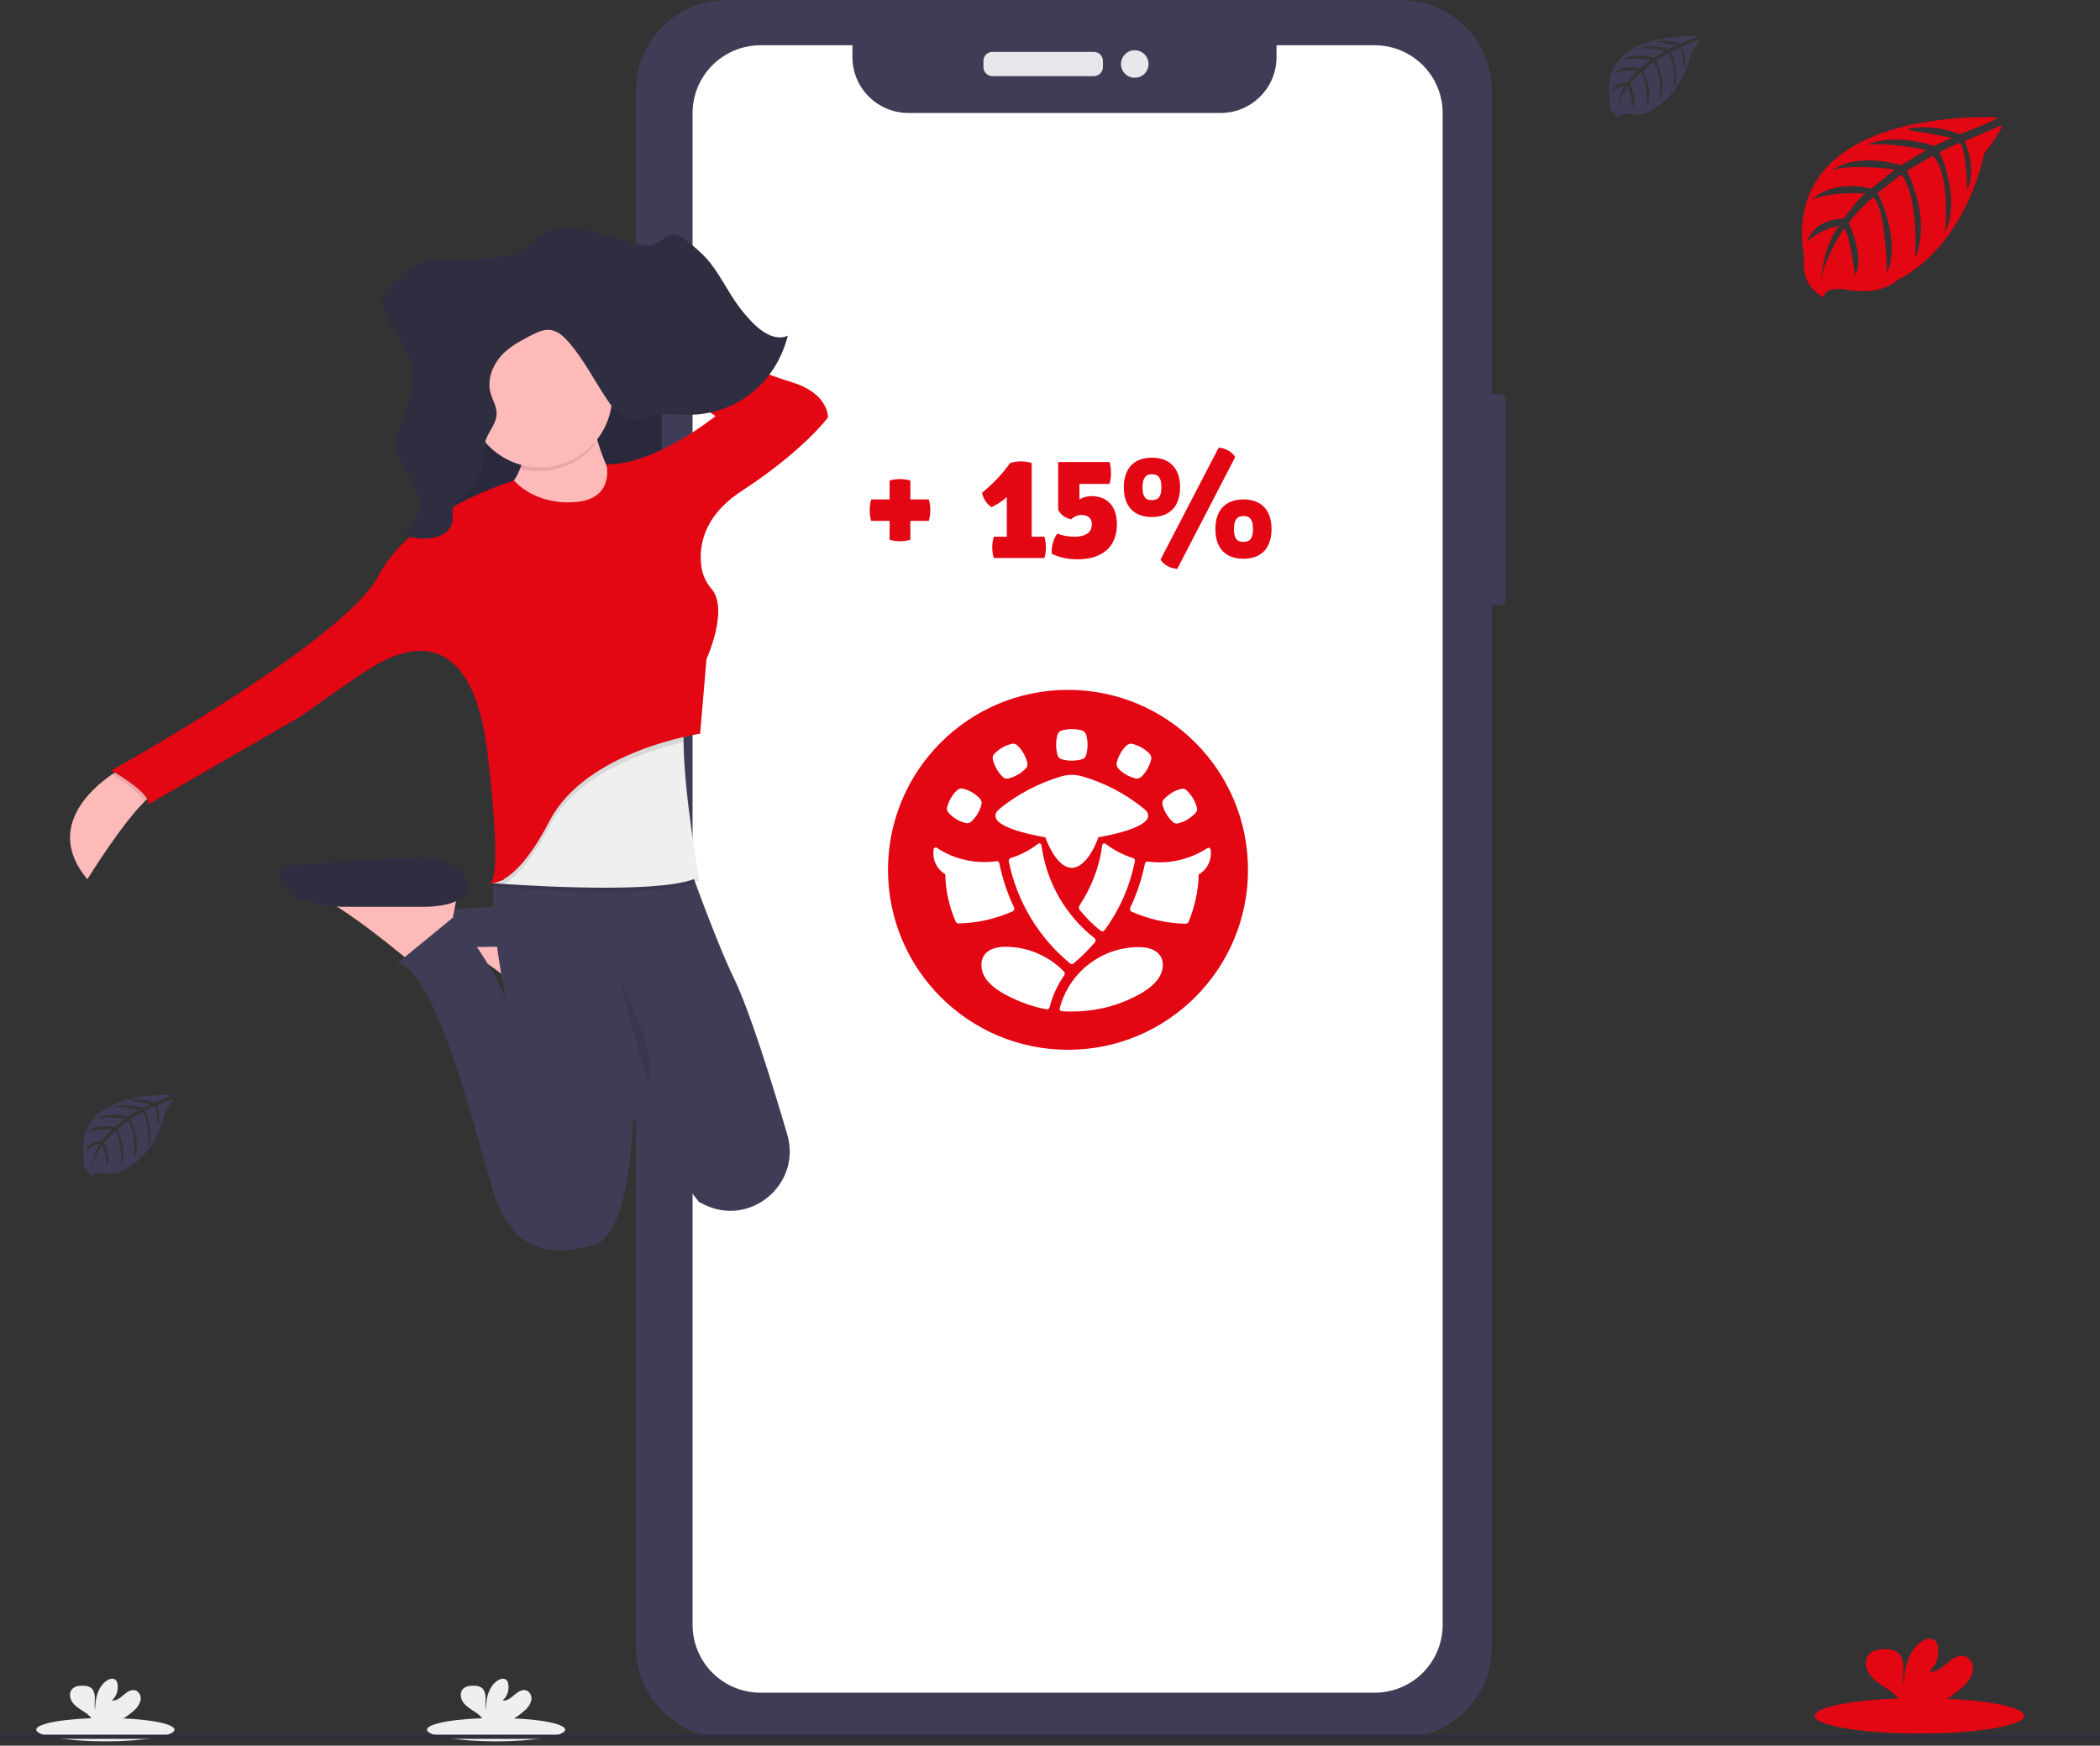 <svg width="350" height="291" viewBox="0 0 350 291" fill="none" xmlns="http://www.w3.org/2000/svg">
<rect x="0" y="0" width="350" height="291" fill="#333333" stroke="none"/>
<g clip-path="url(#clip0)">
<path d="M250.043 65.718H247.556C247.066 65.718 246.668 66.115 246.668 66.605V99.946C246.668 100.437 247.066 100.834 247.556 100.834H250.043C250.534 100.834 250.931 100.437 250.931 99.946V66.605C250.931 66.115 250.534 65.718 250.043 65.718Z" fill="#3F3D56"/>
<path d="M233.498 0H121.12C112.769 0 106 6.766 106 15.112V274.588C106 282.934 112.769 289.699 121.12 289.699H233.498C241.849 289.699 248.618 282.934 248.618 274.588V15.112C248.618 6.766 241.849 0 233.498 0Z" fill="#3F3D56"/>
<path d="M229.118 7.546H212.758V9.513C212.758 10.737 212.517 11.95 212.048 13.081C211.579 14.212 210.892 15.239 210.025 16.105C209.159 16.971 208.13 17.657 206.999 18.125C205.867 18.593 204.653 18.834 203.428 18.833H151.4C150.175 18.834 148.962 18.593 147.83 18.125C146.698 17.657 145.669 16.971 144.803 16.105C143.937 15.239 143.249 14.212 142.78 13.081C142.311 11.95 142.07 10.737 142.07 9.513V7.546H126.753C123.748 7.546 120.867 8.739 118.743 10.862C116.619 12.985 115.426 15.864 115.426 18.867V270.853C115.426 273.855 116.619 276.735 118.743 278.858C120.867 280.981 123.748 282.173 126.753 282.173H229.118C232.122 282.173 235.003 280.981 237.127 278.858C239.252 276.735 240.445 273.855 240.445 270.853V18.886C240.448 17.398 240.156 15.924 239.588 14.548C239.02 13.172 238.186 11.922 237.134 10.868C236.082 9.815 234.833 8.98 233.457 8.409C232.082 7.839 230.607 7.546 229.118 7.546Z" fill="white"/>
<path d="M182.317 8.652H165.403C164.574 8.652 163.902 9.323 163.902 10.152V11.191C163.902 12.02 164.574 12.691 165.403 12.691H182.317C183.146 12.691 183.818 12.02 183.818 11.191V10.152C183.818 9.323 183.146 8.652 182.317 8.652Z" fill="#E6E8EC"/>
<path d="M189.127 12.966C190.395 12.966 191.423 11.939 191.423 10.672C191.423 9.405 190.395 8.378 189.127 8.378C187.86 8.378 186.832 9.405 186.832 10.672C186.832 11.939 187.86 12.966 189.127 12.966Z" fill="#E6E8EC"/>
<path d="M178.53 175.372C193.43 175.372 205.509 163.299 205.509 148.406C205.509 133.514 193.43 121.441 178.53 121.441C163.63 121.441 151.551 133.514 151.551 148.406C151.551 163.299 163.63 175.372 178.53 175.372Z" fill="white"/>
<path fill-rule="evenodd" clip-rule="evenodd" d="M178 175C194.569 175 208 161.569 208 145C208 128.431 194.569 115 178 115C161.431 115 148 128.431 148 145C148 161.569 161.431 175 178 175Z" fill="#E30613"/>
<path fill-rule="evenodd" clip-rule="evenodd" d="M181.023 122.461C181.337 123.566 181.337 124.777 181.023 125.882C180.918 126.198 180.709 126.461 180.342 126.566C179.241 126.882 178.036 126.882 176.936 126.566C176.622 126.461 176.36 126.25 176.255 125.882C175.94 124.777 175.94 123.566 176.255 122.461C176.36 122.145 176.569 121.882 176.936 121.777C178.036 121.461 179.241 121.461 180.342 121.777C180.709 121.882 180.918 122.145 181.023 122.461ZM160.481 131.461C161.582 131.724 162.63 132.355 163.363 133.198C163.573 133.461 163.678 133.777 163.573 134.092C163.311 135.198 162.682 136.25 161.844 136.987C161.582 137.198 161.267 137.303 160.953 137.198C159.853 136.934 158.805 136.303 158.071 135.461C157.861 135.198 157.757 134.882 157.861 134.566C158.123 133.461 158.752 132.408 159.591 131.671C159.8 131.461 160.167 131.408 160.481 131.461ZM169.549 124.25C170.387 125.04 170.963 126.093 171.225 127.198C171.278 127.514 171.225 127.882 170.963 128.093C170.177 128.935 169.129 129.514 168.029 129.777C167.715 129.829 167.348 129.777 167.138 129.514C166.3 128.724 165.724 127.671 165.462 126.566C165.409 126.25 165.462 125.882 165.724 125.671C166.51 124.829 167.557 124.25 168.658 123.987C169.025 123.935 169.339 124.04 169.549 124.25ZM199.258 135.513C198.472 136.356 197.477 136.987 196.376 137.25C196.062 137.356 195.695 137.25 195.485 137.04C194.647 136.25 194.018 135.25 193.756 134.145C193.652 133.829 193.756 133.461 193.966 133.25C194.752 132.408 195.747 131.777 196.848 131.513C197.162 131.408 197.529 131.513 197.739 131.724C198.577 132.513 199.206 133.513 199.468 134.619C199.572 134.935 199.52 135.25 199.258 135.513ZM191.87 126.566C191.608 127.671 191.032 128.724 190.193 129.514C189.931 129.724 189.617 129.829 189.302 129.777C188.202 129.514 187.154 128.935 186.368 128.093C186.159 127.829 186.054 127.514 186.106 127.198C186.368 126.093 186.945 125.04 187.783 124.25C188.045 124.04 188.359 123.935 188.674 123.987C189.774 124.25 190.822 124.829 191.608 125.671C191.817 125.935 191.922 126.25 191.87 126.566Z" fill="white"/>
<path fill-rule="evenodd" clip-rule="evenodd" d="M179.923 150.934C181.862 147.987 183.224 144.619 183.696 140.934C183.696 140.776 183.801 140.671 183.906 140.619C184.01 140.566 184.168 140.566 184.272 140.671C185.635 141.724 187.154 142.513 188.831 143.04C189.041 143.092 189.198 143.303 189.145 143.566C188.307 147.776 186.578 151.671 184.115 155.04C184.063 155.145 183.906 155.198 183.801 155.25C183.644 155.25 183.539 155.25 183.434 155.145C182.124 154.145 180.971 152.934 179.923 151.671C179.819 151.461 179.766 151.198 179.923 150.934Z" fill="white"/>
<path fill-rule="evenodd" clip-rule="evenodd" d="M178.292 160.566C173.157 156.303 169.49 150.355 168.127 143.566C168.075 143.355 168.232 143.145 168.442 143.04C170.118 142.513 171.638 141.724 173 140.671C173.105 140.566 173.262 140.566 173.367 140.619C173.472 140.671 173.577 140.776 173.577 140.934C174.415 147.198 177.716 152.724 182.432 156.408C182.537 156.513 182.589 156.619 182.589 156.724C182.589 156.882 182.589 156.987 182.484 157.092C181.384 158.355 180.231 159.513 178.974 160.566C178.816 160.776 178.502 160.776 178.292 160.566Z" fill="white"/>
<path fill-rule="evenodd" clip-rule="evenodd" d="M199.778 145.777C201.245 144.935 202.031 143.25 201.769 141.619C201.769 141.514 201.665 141.408 201.56 141.356C201.455 141.303 201.298 141.303 201.193 141.408C198.259 143.303 194.748 144.092 191.29 143.619C191.08 143.566 190.871 143.724 190.818 143.987C190.294 146.566 189.456 149.04 188.356 151.356C188.303 151.461 188.303 151.619 188.356 151.724C188.408 151.829 188.513 151.935 188.618 151.987C191.395 153.198 194.434 153.935 197.578 153.987C197.787 153.987 197.997 153.882 198.102 153.671C199.097 151.198 199.726 148.566 199.778 145.777Z" fill="white"/>
<path fill-rule="evenodd" clip-rule="evenodd" d="M183.062 139.566C184.162 139.408 194.17 137.619 190.607 134.776C187.621 132.355 184.162 130.513 180.337 129.408C179.185 129.092 178.084 129.092 176.931 129.408C173.159 130.513 169.648 132.355 166.662 134.776C163.099 137.671 173.106 139.408 174.207 139.566C174.993 141.724 176.617 144.671 178.608 144.671C180.652 144.671 182.328 141.724 183.062 139.566Z" fill="white"/>
<path fill-rule="evenodd" clip-rule="evenodd" d="M159.275 153.619C158.227 151.198 157.598 148.513 157.546 145.724C156.079 144.882 155.345 143.198 155.607 141.566C155.607 141.461 155.712 141.356 155.817 141.303C155.921 141.25 156.079 141.25 156.183 141.356C159.118 143.303 162.628 144.04 166.086 143.566C166.296 143.513 166.506 143.671 166.558 143.934C167.082 146.513 167.92 148.987 169.021 151.303C169.073 151.408 169.073 151.566 169.021 151.671C168.968 151.777 168.864 151.882 168.759 151.934C165.982 153.145 162.943 153.882 159.799 153.934C159.589 153.987 159.38 153.829 159.275 153.619Z" fill="white"/>
<path fill-rule="evenodd" clip-rule="evenodd" d="M188.723 166.356C185.684 167.829 182.278 168.619 178.715 168.619C178.139 168.619 177.563 168.619 176.986 168.566C176.881 168.566 176.777 168.513 176.672 168.408C176.619 168.303 176.567 168.198 176.619 168.092C178.139 162.198 183.483 157.882 189.823 157.882C192.496 157.882 193.806 159.145 193.806 160.829C193.806 162.934 192.129 164.724 188.723 166.356Z" fill="white"/>
<path fill-rule="evenodd" clip-rule="evenodd" d="M168.654 166.355C170.436 167.198 172.374 167.882 174.418 168.25C174.68 168.303 174.889 168.145 174.942 167.882C175.413 165.987 176.252 164.198 177.352 162.619C177.509 162.408 177.509 162.092 177.3 161.934C174.837 159.408 171.379 157.829 167.554 157.829C164.881 157.829 163.572 159.092 163.572 160.776C163.519 162.934 165.196 164.724 168.654 166.355Z" fill="white"/>
<path d="M110.816 57.113H110.443C109.952 57.113 109.555 57.51 109.555 58V66.617C109.555 67.108 109.952 67.505 110.443 67.505H110.816C111.307 67.505 111.704 67.108 111.704 66.617V58C111.704 57.51 111.307 57.113 110.816 57.113Z" fill="#3F3D56"/>
<path d="M111.011 76.142H110.365C109.874 76.142 109.477 76.539 109.477 77.029V93.341C109.477 93.831 109.874 94.229 110.365 94.229H111.011C111.501 94.229 111.899 93.831 111.899 93.341V77.029C111.899 76.539 111.501 76.142 111.011 76.142Z" fill="#3F3D56"/>
<path d="M110.933 100.558H110.404C109.913 100.558 109.516 100.955 109.516 101.445V117.912C109.516 118.403 109.913 118.8 110.404 118.8H110.933C111.423 118.8 111.821 118.403 111.821 117.912V101.445C111.821 100.955 111.423 100.558 110.933 100.558Z" fill="#3F3D56"/>
<path d="M80.949 148.796C81.011 148.856 81.09 148.894 81.175 148.905C81.26 148.916 81.346 148.899 81.421 148.857C81.261 148.859 81.103 148.839 80.949 148.796Z" fill="url(#paint0_linear)"/>
<path d="M98.771 155.765L98.306 158.298L97.947 160.236L97.294 163.781L90.962 168.211C90.962 168.211 90.391 167.723 89.45 166.953C86.854 164.818 81.4 160.469 77.395 158.135C76.365 157.478 75.251 156.965 74.082 156.609L98.771 155.765Z" fill="#FEB9B9"/>
<path d="M94.123 157.65C94.123 157.65 101.506 158.916 101.939 155.765C102.371 152.613 98.138 150.91 94.551 150.698C90.964 150.486 69.436 151.965 69.436 151.965C69.436 151.965 65.638 157.027 79.353 157.874L94.123 157.65Z" fill="#3F3D56"/>
<path d="M110.272 53.659H71.648V99.434H110.272V53.659Z" fill="#2F2E41"/>
<path opacity="0.1" d="M110.272 53.867H71.648V99.641H110.272V53.867Z" fill="black"/>
<path d="M26.382 132.019C25.746 132.179 24.933 132.794 24.029 133.683C20.137 137.535 14.562 146.574 14.562 146.574C7.434 138.088 15.321 131.383 18.683 129.079C19.501 128.522 20.05 128.215 20.05 128.215L26.382 132.019Z" fill="#FEB9B9"/>
<path d="M98.346 68.106C98.346 68.106 100.246 81.394 106.788 84.558C113.33 87.723 98.346 93.636 98.346 93.636L77.875 86.037C77.875 86.037 89.484 82.239 87.161 71.058L98.346 68.106Z" fill="#FEB9B9"/>
<path d="M76.397 148.052L75.934 150.577L75.558 152.522L74.905 156.067L68.573 160.494C68.573 160.494 68.002 160.01 67.061 159.24C64.466 157.105 59.012 152.756 55.001 150.422C53.971 149.765 52.856 149.251 51.688 148.896L76.397 148.052Z" fill="#FEB9B9"/>
<path d="M70.919 151.166C70.919 151.166 77.546 151.213 77.944 148.053C78.343 144.892 74.333 143.198 70.919 142.986C67.506 142.774 46.765 144.351 46.765 144.351C46.765 144.351 43.822 150.32 56.868 151.166L70.919 151.166Z" fill="#2F2E41"/>
<path d="M117.379 200.813C117.089 200.671 116.799 200.524 116.514 200.381L115.735 199.4L105.523 186.457V186.682C105.454 188.844 104.719 205.971 98.984 207.553C92.864 209.239 85.481 209.663 82.115 198.272C78.75 186.881 72.6 161.99 66.285 160.512L75.679 152.813C75.679 152.813 81.899 160.084 84.433 167.044C84.338 166.612 80.043 146.553 83.568 143.004H114.387C114.387 143.004 119.145 156.548 122.405 163.257C124.944 168.466 128.755 180.782 131.208 189.116C133.637 197.346 125.103 204.613 117.379 200.813Z" fill="#3F3D56"/>
<path opacity="0.1" d="M116.5 146.786C111.742 149.6 90.856 148.455 84.061 147.996L82.21 147.862C82.011 147.862 82.24 147.75 82.24 147.75L82.431 145.835L87.496 132.97L114.614 117.252C114.065 118.908 113.883 121.441 113.926 124.342C114.052 133.662 116.5 146.786 116.5 146.786Z" fill="black"/>
<path d="M116.499 146.151C111.741 148.965 90.856 147.819 84.061 147.361L82.21 147.231L81.902 147.205L82.24 147.119L83.909 146.687L87.495 132.344L114.613 116.63C114.064 118.286 113.882 120.819 113.925 123.72C114.051 133.031 116.499 146.151 116.499 146.151Z" fill="#EFEFEF"/>
<path opacity="0.1" d="M113.908 123.711C108.393 124.981 96.257 128.71 91.594 137.717C88.485 143.713 85.868 146.284 84.043 147.361L82.191 147.231C82.204 147.194 82.214 147.157 82.222 147.119L83.891 146.686L87.477 132.343L114.595 116.63C114.052 118.277 113.864 120.81 113.908 123.711Z" fill="black"/>
<path opacity="0.1" d="M20.05 128.224L26.382 132.019C25.746 132.18 24.933 132.795 24.03 133.684C23.502 132.145 20.191 129.996 18.684 129.08C19.501 128.531 20.05 128.224 20.05 128.224Z" fill="black"/>
<path opacity="0.1" d="M81.065 147.478C80.996 147.514 80.917 147.527 80.839 147.517C80.762 147.506 80.69 147.471 80.633 147.417C80.773 147.458 80.919 147.479 81.065 147.478Z" fill="black"/>
<path d="M95.395 83.716C95.395 83.716 89.694 84.347 85.685 80.128C85.685 80.128 68.816 84.982 63.104 95.949C57.391 106.916 18.555 128.435 18.555 128.435C18.555 128.435 25.311 132.231 24.675 134.129L50.214 119.362C50.214 119.362 59.297 112.826 61.819 111.347C64.341 109.869 78.284 100.8 81.239 125.479C84.193 150.158 81.239 147.206 81.239 147.206C81.239 147.206 85.46 148.684 91.58 136.87C97.7 125.055 116.692 122.314 116.692 122.314L117.747 109.873C117.747 109.873 121.514 101.625 118.612 98.201C117.733 97.188 117.148 95.953 116.921 94.631C116.441 91.471 116.921 86.205 123.642 81.831C133.983 75.078 137.993 69.597 137.993 69.597C137.993 69.597 138.204 65.586 131.873 63.688C125.541 61.79 99.793 51.454 99.793 51.454L98.928 55.042L119.243 69.372C119.243 69.372 109.114 77.586 101.078 77.387C101.078 77.387 102.57 83.504 95.395 83.716Z" fill="#E30613"/>
<path opacity="0.1" d="M99.303 73.89C98.804 72.199 98.414 70.478 98.135 68.737L86.951 71.69C87.444 73.824 87.356 76.051 86.695 78.14C88.982 78.75 91.398 78.672 93.641 77.916C95.883 77.16 97.853 75.759 99.303 73.89Z" fill="black"/>
<path d="M90.013 77.915C96.656 77.915 102.041 72.532 102.041 65.893C102.041 59.253 96.656 53.871 90.013 53.871C83.37 53.871 77.984 59.253 77.984 65.893C77.984 72.532 83.37 77.915 90.013 77.915Z" fill="#FEB9B9"/>
<path opacity="0.1" d="M103.098 162.711C103.098 162.711 110.061 176.423 107.95 180.638L103.098 162.711Z" fill="black"/>
<path d="M96.41 38.127C99.749 38.507 102.92 39.938 106.207 40.721C107.028 40.976 107.903 41.008 108.741 40.815C110.017 40.422 111.055 39.086 112.379 39.125C113.193 39.151 113.914 39.705 114.584 40.236C115.66 41.059 116.672 41.96 117.612 42.934C119.878 45.393 121.284 48.705 123.351 51.38C125.418 54.056 128.367 57.194 131.303 55.967C129.305 63.748 123.074 68.616 115.994 69.1C113.17 69.294 110.277 68.707 107.543 69.532C106.862 69.811 106.143 69.986 105.41 70.051C103.836 70.051 102.569 68.607 101.587 67.202C99.286 63.9 97.465 60.152 94.874 57.139C94.009 56.14 93.01 55.194 91.799 55.012C90.588 54.831 89.477 55.41 88.4 55.968C86.622 56.888 84.806 57.839 83.426 59.426C82.046 61.013 81.177 63.355 81.748 65.478C82.055 66.628 82.756 67.665 82.768 68.867C82.794 70.786 81.099 72.187 80.766 74.054C80.691 74.839 80.663 75.627 80.684 76.415C80.537 78.973 78.861 81.066 77.116 82.678C76.433 83.301 75.681 83.975 75.481 84.939C75.347 85.6 75.481 86.296 75.395 86.967C75.14 88.627 73.483 89.47 72.017 89.686C70.304 89.939 68.554 89.732 66.948 89.085C68.998 88.116 70.261 85.359 69.785 82.891C69.132 79.467 65.689 77.007 65.985 73.523C66.147 72.454 66.467 71.415 66.936 70.441C67.687 68.558 68.232 66.6 68.563 64.601C68.822 63.058 68.948 61.419 68.463 59.945C68.031 58.605 67.127 57.538 66.361 56.405C65.323 54.864 64.504 53.186 63.926 51.42C63.717 50.897 63.637 50.33 63.693 49.769C63.867 49.106 64.236 48.511 64.753 48.061C66.635 46.085 68.646 44.032 71.168 43.466C72.371 43.266 73.594 43.22 74.809 43.328C76.922 43.394 79.037 43.304 81.137 43.059C82.867 42.856 85.79 42.882 87.257 41.763C88.623 40.716 89.393 39.402 91.076 38.737C92.779 38.106 94.61 37.897 96.413 38.127L96.41 38.127Z" fill="#2F2E41"/>
<path d="M319.905 288.98C329.542 288.98 337.354 287.659 337.354 286.031C337.354 284.402 329.542 283.082 319.905 283.082C310.269 283.082 302.457 284.402 302.457 286.031C302.457 287.659 310.269 288.98 319.905 288.98Z" fill="#E30613"/>
<path d="M327.121 281.208C327.917 280.558 328.496 279.682 328.783 278.697C329 277.704 328.575 276.526 327.62 276.142C326.552 275.734 325.41 276.476 324.548 277.222C323.686 277.968 322.691 278.822 321.558 278.662C322.141 278.135 322.578 277.466 322.825 276.721C323.072 275.975 323.122 275.178 322.97 274.407C322.919 274.088 322.782 273.788 322.575 273.54C321.985 272.907 320.908 273.176 320.201 273.679C317.945 275.262 317.316 278.33 317.303 281.081C317.073 280.089 317.268 279.052 317.259 278.046C317.251 277.039 316.977 275.875 316.114 275.344C315.581 275.058 314.982 274.917 314.378 274.936C313.363 274.897 312.234 275.001 311.54 275.743C310.672 276.662 310.907 278.206 311.653 279.212C312.4 280.218 313.541 280.864 314.591 281.563C315.43 282.064 316.146 282.747 316.685 283.562C316.75 283.676 316.802 283.797 316.84 283.922H323.18C324.609 283.199 325.935 282.287 327.12 281.209L327.121 281.208Z" fill="#E30613"/>
<path d="M82.679 290.281C89.038 290.281 94.194 289.41 94.194 288.335C94.194 287.26 89.038 286.388 82.679 286.388C76.319 286.388 71.164 287.26 71.164 288.335C71.164 289.41 76.319 290.281 82.679 290.281Z" fill="#EFEFEF"/>
<path d="M87.443 285.152C87.968 284.723 88.35 284.145 88.54 283.495C88.624 283.168 88.593 282.823 88.453 282.517C88.314 282.21 88.074 281.96 87.773 281.809C87.068 281.54 86.315 282.029 85.745 282.522C85.176 283.014 84.519 283.578 83.772 283.472C84.157 283.124 84.445 282.683 84.608 282.191C84.771 281.699 84.804 281.173 84.703 280.664C84.669 280.453 84.579 280.256 84.442 280.092C84.055 279.674 83.343 279.851 82.876 280.183C81.387 281.23 80.972 283.251 80.963 285.069C80.811 284.414 80.94 283.73 80.934 283.066C80.929 282.402 80.748 281.635 80.178 281.283C79.827 281.094 79.432 281.001 79.033 281.014C78.363 280.988 77.618 281.057 77.16 281.546C76.587 282.153 76.742 283.172 77.234 283.836C77.727 284.5 78.48 284.927 79.173 285.387C79.727 285.716 80.2 286.167 80.556 286.704C80.599 286.78 80.634 286.859 80.659 286.942H84.843C85.787 286.464 86.661 285.861 87.443 285.15V285.152Z" fill="#EFEFEF"/>
<path d="M17.558 290.281C23.917 290.281 29.073 289.41 29.073 288.335C29.073 287.26 23.917 286.388 17.558 286.388C11.198 286.388 6.043 287.26 6.043 288.335C6.043 289.41 11.198 290.281 17.558 290.281Z" fill="#EFEFEF"/>
<path d="M22.322 285.152C22.847 284.723 23.229 284.145 23.419 283.495C23.502 283.168 23.472 282.823 23.332 282.517C23.193 282.21 22.953 281.96 22.651 281.809C21.947 281.54 21.194 282.029 20.624 282.522C20.055 283.014 19.398 283.578 18.651 283.472C19.036 283.124 19.324 282.683 19.487 282.191C19.65 281.699 19.683 281.173 19.582 280.664C19.548 280.453 19.458 280.256 19.321 280.092C18.933 279.674 18.221 279.851 17.755 280.183C16.266 281.23 15.851 283.251 15.842 285.069C15.69 284.414 15.819 283.73 15.813 283.066C15.807 282.402 15.627 281.635 15.057 281.283C14.706 281.094 14.31 281.001 13.912 281.014C13.242 280.988 12.497 281.057 12.039 281.546C11.466 282.153 11.621 283.172 12.113 283.836C12.606 284.5 13.359 284.927 14.052 285.387C14.606 285.716 15.079 286.167 15.435 286.704C15.478 286.78 15.513 286.859 15.538 286.942H19.722C20.666 286.464 21.54 285.861 22.322 285.15V285.152Z" fill="#EFEFEF"/>
<path d="M350 289.17H0V289.875H350V289.17Z" fill="#2F2E41"/>
<path d="M332.917 19.582C332.917 19.582 296.38 17.379 300.685 42.968C300.685 42.968 299.817 47.491 303.93 49.543C303.93 49.543 303.995 47.647 307.679 48.294C308.991 48.511 310.324 48.575 311.65 48.484C313.439 48.367 315.142 47.671 316.501 46.502C316.501 46.502 326.772 42.26 330.765 25.485C330.765 25.485 333.719 21.824 333.602 20.883L327.437 23.515C327.437 23.515 329.545 27.961 327.871 31.655C327.871 31.655 327.671 23.674 326.486 23.848C326.248 23.883 323.284 25.387 323.284 25.387C323.284 25.387 326.907 33.129 324.173 38.759C324.173 38.759 325.21 29.218 322.151 25.947L317.812 28.48C317.812 28.48 322.047 36.478 319.174 43.005C319.174 43.005 319.911 32.995 316.896 29.096L312.965 32.162C312.965 32.162 316.944 40.042 314.518 45.456C314.518 45.456 314.202 33.806 312.114 32.926C312.114 32.926 308.673 35.962 308.148 37.202C308.148 37.202 310.873 42.927 309.181 45.946C309.181 45.946 308.144 38.183 307.293 38.139C307.293 38.139 303.865 43.283 303.509 46.813C303.509 46.813 303.657 41.57 306.464 37.654C306.464 37.654 303.149 38.222 301.213 40.367C301.213 40.367 301.747 36.732 307.31 36.411C307.31 36.411 310.143 32.508 310.898 32.274C310.898 32.274 305.37 31.809 302.016 33.298C302.016 33.298 304.966 29.867 311.914 31.428L315.798 28.258C315.798 28.258 308.516 27.265 305.427 28.362C305.427 28.362 308.981 25.326 316.844 27.538L321.07 25.014C321.07 25.014 314.861 23.678 311.164 24.146C311.164 24.146 315.069 22.043 322.311 24.324L325.349 22.968C325.349 22.968 320.801 22.074 319.469 21.931C318.136 21.788 318.067 21.424 318.067 21.424C320.948 20.944 323.906 21.273 326.611 22.374C326.611 22.374 333.026 19.986 332.917 19.582Z" fill="#E30613"/>
<path d="M282.852 6.035C282.852 6.035 266.363 5.042 268.289 16.604C268.289 16.604 267.902 18.647 269.756 19.575C269.756 19.575 269.786 18.708 271.453 19.007C272.044 19.107 272.646 19.136 273.244 19.094C274.054 19.04 274.824 18.723 275.436 18.192C275.436 18.192 280.079 16.274 281.884 8.693C281.884 8.693 283.216 7.041 283.164 6.616L280.378 7.804C280.378 7.804 281.328 9.812 280.582 11.482C280.582 11.482 280.491 7.878 279.957 7.961C279.848 7.961 278.507 8.658 278.507 8.658C278.507 8.658 280.148 12.158 278.911 14.7C278.911 14.7 279.38 10.389 277.996 8.91L276.034 10.072C276.034 10.072 277.948 13.685 276.65 16.635C276.65 16.635 276.985 12.111 275.622 10.35L273.847 11.738C273.847 11.738 275.644 15.299 274.55 17.746C274.55 17.746 274.403 12.48 273.461 12.082C273.461 12.082 271.907 13.452 271.669 14.016C271.669 14.016 272.901 16.618 272.137 17.967C272.137 17.967 271.669 14.458 271.269 14.44C271.269 14.44 269.72 16.766 269.56 18.343C269.637 16.872 270.098 15.445 270.896 14.206C270.002 14.375 269.177 14.802 268.523 15.434C268.523 15.434 268.766 13.79 271.278 13.647C271.278 13.647 272.58 11.882 272.901 11.773C272.901 11.773 270.402 11.565 268.887 12.238C268.887 12.238 270.219 10.69 273.357 11.393L275.093 9.961C275.093 9.961 271.8 9.523 270.404 10.006C270.404 10.006 272.01 8.636 275.564 9.633L277.473 8.493C277.473 8.493 274.666 7.89 272.995 8.105C272.995 8.105 274.761 7.155 278.033 8.183L279.4 7.571C279.4 7.571 277.345 7.168 276.74 7.102C276.135 7.037 276.106 6.873 276.106 6.873C277.409 6.656 278.746 6.806 279.968 7.306C279.968 7.306 282.903 6.216 282.852 6.035Z" fill="#3F3D56"/>
<path d="M28.567 182.554C28.567 182.554 12.078 181.56 14.004 193.123C14.004 193.123 13.616 195.166 15.471 196.094C15.471 196.094 15.501 195.227 17.167 195.526C17.759 195.625 18.361 195.654 18.959 195.613C19.769 195.559 20.538 195.242 21.151 194.71C21.151 194.71 25.794 192.793 27.599 185.212C27.599 185.212 28.931 183.56 28.878 183.135L26.093 184.323C26.093 184.323 27.043 186.331 26.297 188.001C26.297 188.001 26.205 184.396 25.672 184.479C25.563 184.479 24.222 185.177 24.222 185.177C24.222 185.177 25.863 188.677 24.626 191.219C24.626 191.219 25.094 186.908 23.71 185.429L21.749 186.591C21.749 186.591 23.663 190.204 22.365 193.153C22.365 193.153 22.7 188.63 21.337 186.869L19.562 188.257C19.562 188.257 21.358 191.818 20.265 194.265C20.265 194.265 20.118 188.999 19.176 188.6C19.176 188.6 17.622 189.971 17.383 190.535C17.383 190.535 18.616 193.137 17.852 194.486C17.852 194.486 17.383 190.977 16.984 190.959C16.984 190.959 15.435 193.284 15.275 194.862C15.352 193.39 15.813 191.964 16.611 190.725C15.717 190.894 14.892 191.321 14.238 191.952C14.238 191.952 14.481 190.309 16.993 190.166C16.993 190.166 18.295 188.4 18.616 188.292C18.616 188.292 16.117 188.084 14.602 188.757C14.602 188.757 15.934 187.209 19.072 187.911L20.808 186.48C20.808 186.48 17.515 186.042 16.119 186.525C16.119 186.525 17.725 185.154 21.279 186.152L23.188 185.011C23.188 185.011 20.381 184.409 18.71 184.624C18.71 184.624 20.476 183.674 23.748 184.701L25.115 184.09C25.115 184.09 23.06 183.686 22.455 183.621C21.85 183.556 21.821 183.391 21.821 183.391C23.124 183.175 24.461 183.325 25.683 183.825C25.683 183.825 28.618 182.734 28.567 182.554Z" fill="#3F3D56"/>
<path d="M154.8 83.256H151.728V80.112C150.624 79.776 149.376 79.776 148.272 80.112V83.256H145.2C144.864 84.384 144.864 85.704 145.2 86.832H148.272V89.976C149.376 90.312 150.624 90.312 151.728 89.976V86.832H154.8C155.136 85.704 155.136 84.384 154.8 83.256ZM174.065 89.472H171.953V77.184C170.801 76.824 169.505 76.824 168.353 77.184C167.201 78.84 165.497 80.664 163.673 82.152C163.865 83.16 164.513 84.072 165.257 84.552C166.193 84.096 167.105 83.496 167.801 82.872V89.472H165.641C165.281 90.6 165.281 91.896 165.641 93.024H174.065C174.401 91.896 174.401 90.6 174.065 89.472ZM181.856 82.704C181.136 82.704 180.416 82.92 179.912 83.28V80.664H184.928C185.24 79.512 185.24 78.192 184.928 77.016H176.36V84.96C176.768 85.8 177.536 86.376 178.544 86.568C178.976 86.112 179.6 85.848 180.248 85.848C181.352 85.848 181.976 86.424 181.976 87.408C181.976 88.752 180.944 89.472 179.048 89.472C178.016 89.472 177.008 89.28 176.216 88.944C175.592 89.76 175.232 91.032 175.28 92.304C176.432 92.904 177.992 93.24 179.552 93.24C183.752 93.24 186.152 91.128 186.152 87.408C186.152 84.432 184.592 82.704 181.856 82.704ZM193.419 93.288C193.923 94.128 194.931 94.704 196.203 94.848L205.875 76.176C205.275 75.288 204.267 74.736 203.115 74.616L193.419 93.288ZM191.979 86.184C194.979 86.184 196.683 84.384 196.683 81.24C196.683 78.096 194.979 76.296 191.979 76.296C188.979 76.296 187.299 78.096 187.299 81.24C187.299 84.384 188.979 86.184 191.979 86.184ZM191.979 83.376C190.875 83.376 190.419 82.776 190.419 81.24C190.419 79.728 190.923 79.056 191.979 79.056C193.107 79.056 193.563 79.704 193.563 81.24C193.563 82.752 193.083 83.376 191.979 83.376ZM207.243 93.144C210.243 93.144 211.923 91.344 211.923 88.2C211.923 85.056 210.243 83.256 207.243 83.256C204.243 83.256 202.563 85.056 202.563 88.2C202.563 91.344 204.219 93.144 207.243 93.144ZM207.243 90.336C206.115 90.336 205.659 89.736 205.659 88.2C205.659 86.688 206.163 86.016 207.243 86.016C208.371 86.016 208.827 86.664 208.827 88.2C208.827 89.712 208.347 90.336 207.243 90.336Z" fill="#E30613"/>
</g>
<defs>
<linearGradient id="paint0_linear" x1="81.187" y1="148.909" x2="81.187" y2="148.796" gradientUnits="userSpaceOnUse">
<stop stop-color="#808080" stop-opacity="0.251"/>
<stop offset="0.54" stop-color="#808080" stop-opacity="0.122"/>
<stop offset="1" stop-color="#808080" stop-opacity="0.102"/>
</linearGradient>
<clipPath id="clip0">
<rect width="350" height="290.281" fill="white"/>
</clipPath>
</defs>
</svg>
